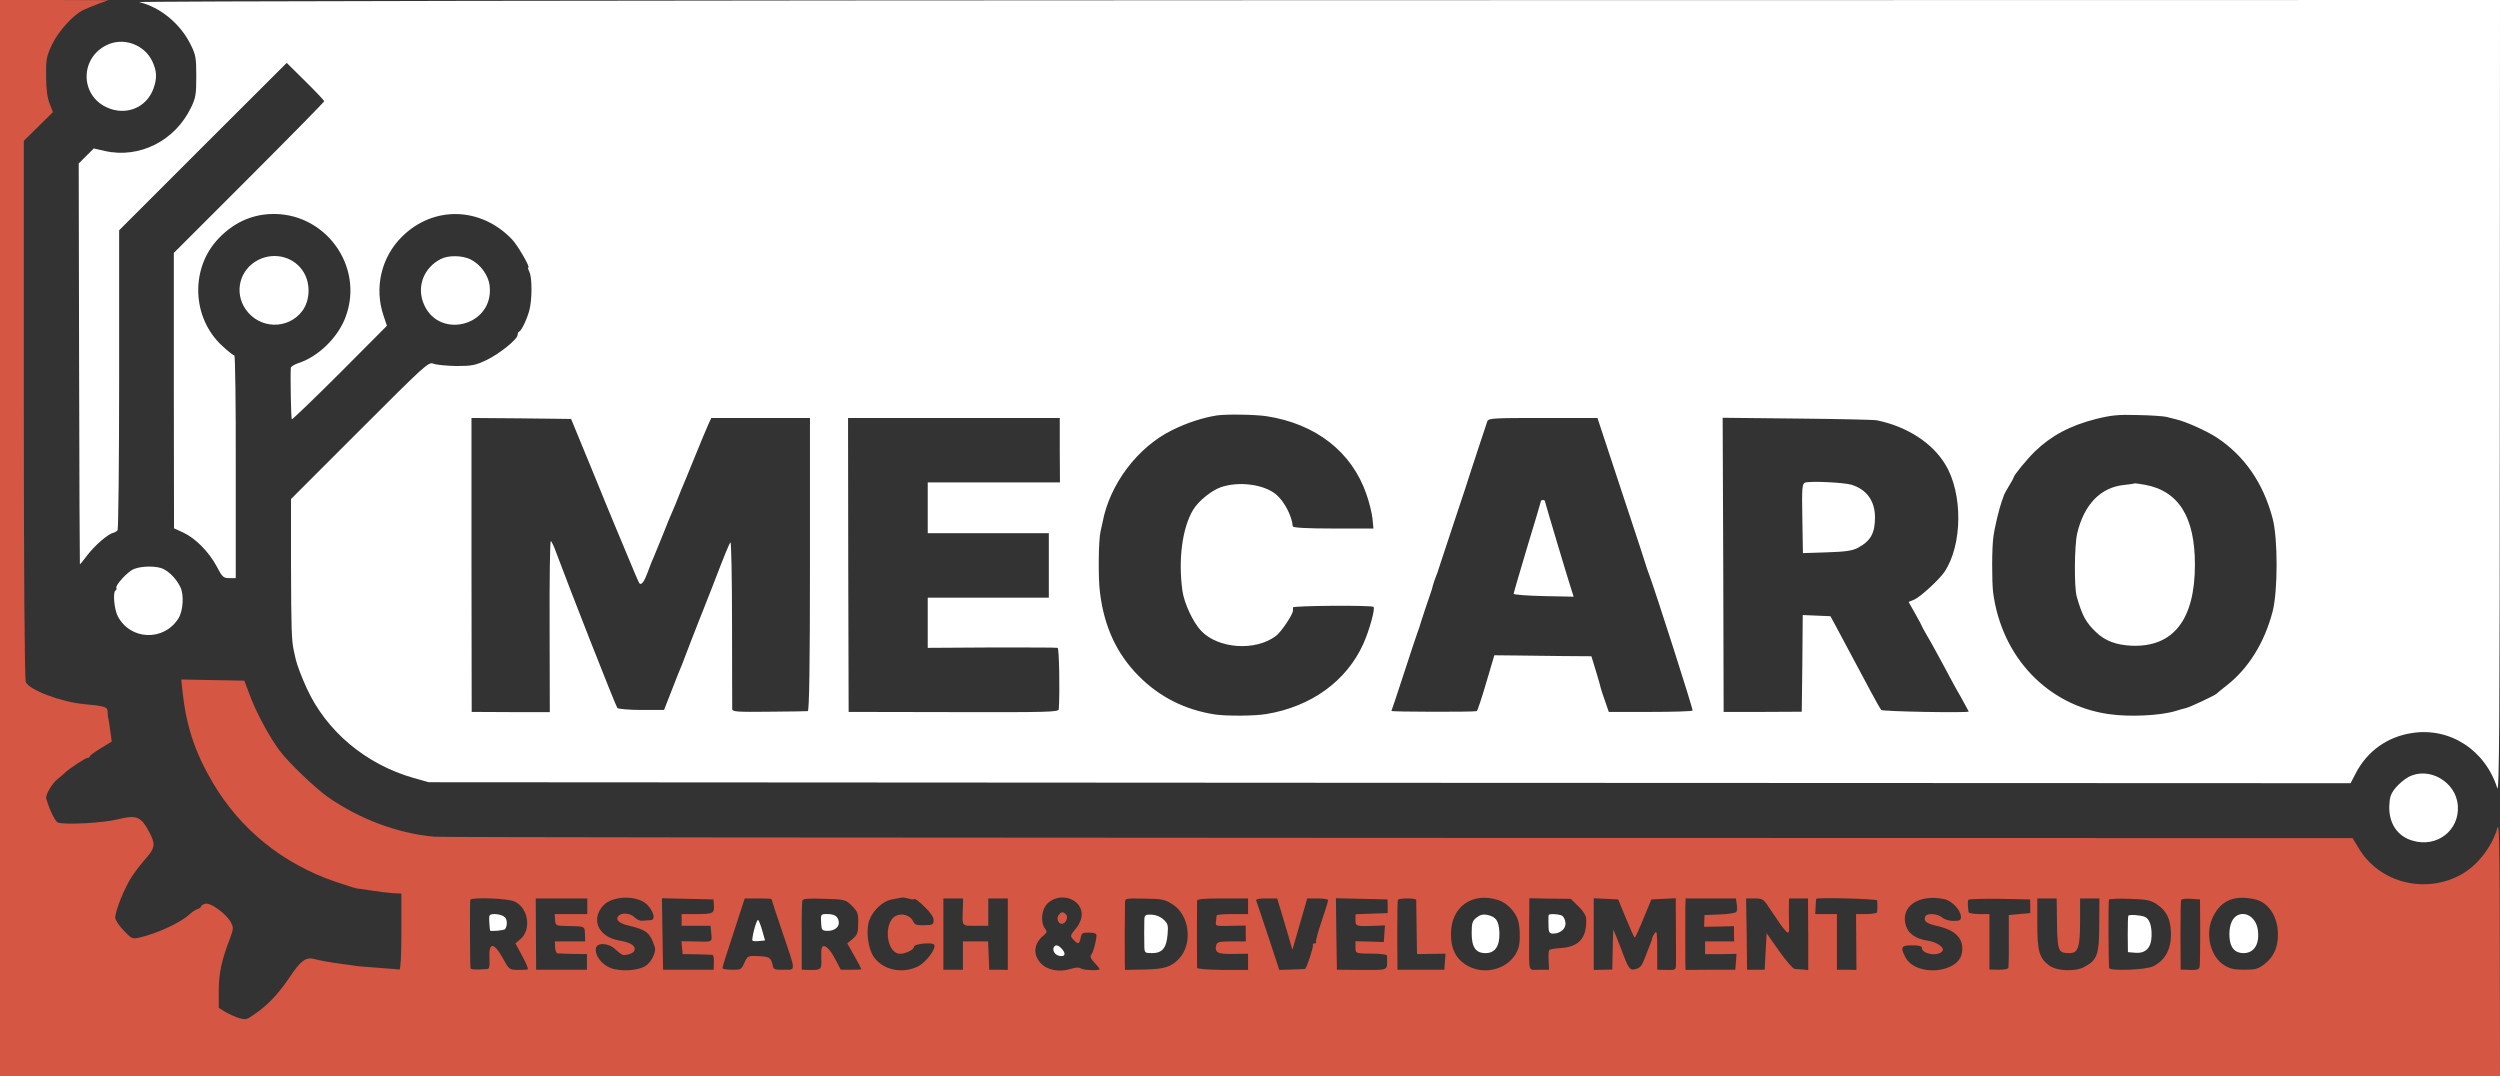 <?xml version="1.0" standalone="no"?>
<!DOCTYPE svg PUBLIC "-//W3C//DTD SVG 20010904//EN"
 "http://www.w3.org/TR/2001/REC-SVG-20010904/DTD/svg10.dtd">
<svg version="1.0" xmlns="http://www.w3.org/2000/svg"
 width="1280pt" height="551pt" viewBox="0 0 1280 551"
 preserveAspectRatio="xMidYMid meet">

<rect x="0" y="0" width="1280" height="551" fill="#333333" stroke="none"/>

<g transform="translate(0,551) scale(0.1,-0.1)"
fill="#ffffff" >
<path d="M0 2755 l0 -2755 6400 0 6400 0 -1 658 c-1 547 -3 649 -13 611 -26
-91 -97 -185 -177 -232 -184 -108 -424 -50 -531 128 l-33 54 -4885 1 c-2687 1
-4907 3 -4935 6 -188 16 -389 92 -550 206 -66 48 -195 171 -242 233 -50 66
-118 191 -149 273 l-33 87 -161 3 -162 3 6 -58 c19 -178 63 -313 154 -468 142
-242 361 -419 634 -511 57 -19 104 -34 106 -33 1 0 33 -4 70 -10 37 -6 87 -12
112 -14 l45 -2 0 -195 c0 -124 -4 -194 -10 -194 -5 1 -55 5 -110 9 -55 4 -106
8 -115 10 -8 1 -37 6 -65 9 -73 10 -106 16 -142 25 -47 13 -72 -5 -134 -98
-57 -84 -112 -141 -182 -188 -34 -24 -41 -25 -75 -15 -20 7 -52 21 -70 32
l-32 20 0 88 c0 88 15 158 58 268 17 47 18 55 5 80 -21 43 -105 104 -131 97
-12 -3 -22 -9 -22 -13 0 -5 -8 -11 -18 -14 -10 -4 -28 -15 -39 -25 -47 -45
-167 -100 -258 -121 -38 -9 -41 -7 -82 36 -24 25 -43 54 -43 66 0 35 50 158
84 208 30 44 39 55 84 108 36 43 37 65 5 124 -42 78 -63 87 -160 63 -73 -18
-262 -29 -305 -17 -14 3 -42 60 -61 122 -6 19 29 79 60 103 13 10 29 24 36 31
22 21 105 76 116 76 6 0 11 3 11 8 0 4 25 22 56 41 l56 34 -6 46 c-3 25 -8 55
-10 66 -3 11 -5 30 -5 42 -1 24 -15 28 -121 38 -117 11 -277 71 -298 112 -6
11 -10 580 -10 1395 l0 1377 74 73 75 74 -17 44 c-12 30 -18 77 -18 140 -1 87
2 101 30 161 33 69 104 148 159 177 17 8 53 23 80 33 l50 18 -277 1 -278 0 0
-2755z m3290 -1860 c45 -23 76 -94 42 -96 -9 0 -28 -2 -41 -3 -13 -2 -31 6
-42 17 -19 21 -64 26 -81 9 -20 -20 0 -40 54 -52 89 -21 108 -37 131 -111 7
-23 -18 -76 -47 -94 -38 -25 -128 -31 -180 -11 -46 18 -81 65 -75 101 6 31 66
28 101 -7 16 -15 34 -28 41 -28 33 1 57 14 57 31 0 20 -27 35 -82 44 -105 19
-145 109 -78 180 40 42 138 52 200 20z m1393 12 c3 2 26 -15 51 -40 30 -29 46
-52 46 -68 0 -23 -4 -25 -48 -26 -40 -1 -49 2 -57 20 -14 31 -58 44 -90 27
-59 -32 -50 -176 13 -192 25 -7 82 17 82 35 0 15 95 24 103 10 11 -20 -40 -89
-83 -111 -81 -40 -181 -18 -227 50 -29 43 -40 132 -23 184 18 52 70 101 117
109 21 4 43 8 48 9 6 2 22 0 37 -5 14 -4 29 -5 31 -2z m814 -8 c50 -31 55 -90
12 -142 -30 -37 -31 -39 -14 -57 24 -27 31 -25 38 8 5 25 10 28 44 27 26 0 38
-5 37 -15 -1 -28 -16 -85 -27 -98 -7 -9 -3 -20 16 -40 15 -16 27 -31 27 -34 0
-9 -84 -6 -97 4 -8 6 -26 5 -49 -2 -59 -20 -123 -7 -156 29 -41 46 -35 101 16
142 16 13 18 20 9 31 -20 23 -23 69 -8 105 23 54 99 75 152 42z m2176 2 c40
-13 81 -54 97 -96 13 -34 15 -112 5 -147 -34 -107 -175 -151 -274 -85 -48 32
-72 81 -72 152 -2 141 108 221 244 176z m2284 5 c38 -9 83 -58 83 -90 0 -18
-5 -21 -39 -21 -23 0 -47 8 -58 18 -23 20 -79 23 -86 4 -9 -23 6 -35 57 -47
101 -22 143 -67 131 -139 -18 -106 -237 -123 -290 -21 -26 51 -21 60 35 60 34
0 50 -4 50 -13 0 -33 87 -46 106 -15 11 17 -30 45 -77 52 -59 9 -97 35 -110
74 -33 100 64 167 198 138z m1590 -1 c67 -15 115 -88 116 -175 1 -70 -21 -120
-70 -157 -31 -24 -46 -28 -102 -28 -51 0 -74 5 -103 23 -73 45 -100 166 -56
251 42 83 111 110 215 86z m-8912 -11 c70 -33 87 -142 30 -192 l-26 -22 35
-65 c19 -35 32 -66 28 -68 -4 -2 -27 -3 -51 -3 -43 1 -45 2 -77 61 -47 84 -73
82 -68 -5 2 -34 -1 -50 -9 -51 -60 -5 -87 -4 -88 5 -3 30 -4 342 -1 349 6 14
192 8 227 -9z m372 -24 l0 -40 -84 0 -83 0 2 -30 c2 -29 4 -30 58 -31 97 -2
93 0 95 -41 l1 -38 -78 0 -77 0 1 -30 c1 -16 6 -30 12 -31 6 -1 43 -2 81 -3
l70 -1 0 -40 0 -40 -130 0 -130 0 -1 183 -1 182 132 0 132 0 0 -40z m648 10
c4 -46 -3 -50 -86 -50 l-79 0 0 -30 0 -30 74 0 74 0 4 -40 c4 -45 9 -43 -95
-40 l-58 1 3 -33 3 -33 73 -1 c39 -1 76 -2 80 -3 5 0 8 -18 7 -38 l-1 -38
-129 0 -130 0 -3 183 -3 183 132 -3 132 -3 2 -25z m295 27 c0 -2 24 -76 54
-164 73 -213 72 -198 9 -198 -49 -1 -53 1 -58 27 -8 36 -18 41 -78 43 -48 2
-50 0 -66 -35 -15 -34 -18 -36 -64 -35 -26 0 -48 4 -48 8 -1 4 25 86 57 182
l57 175 69 0 c37 0 68 -1 68 -3z m412 -35 c29 -29 33 -38 32 -88 0 -49 -4 -60
-28 -81 l-28 -23 36 -64 c20 -35 36 -66 36 -68 0 -2 -24 -3 -52 -3 l-53 0 -30
57 c-28 54 -59 79 -68 54 -2 -6 -3 -32 -2 -58 2 -52 -1 -55 -60 -54 l-40 1 0
170 c-1 94 1 176 3 184 4 10 29 12 113 9 107 -3 109 -4 141 -36z m568 -9 c-4
-99 -8 -93 65 -93 l65 0 0 70 0 70 50 0 50 0 0 -183 0 -183 -47 1 -48 0 -3 73
-3 72 -64 0 -65 0 0 -73 0 -72 -50 0 -50 0 0 183 0 182 51 0 50 0 -1 -47z
m1073 17 c88 -55 105 -202 34 -278 -40 -43 -75 -54 -179 -56 l-98 -2 -1 35
c-1 36 0 265 1 309 0 23 2 23 100 21 90 -1 104 -4 143 -29z m387 -10 l0 -40
-80 0 c-44 0 -80 -3 -81 -7 0 -5 -2 -18 -3 -30 -3 -26 -6 -25 85 -23 l67 1 0
-40 1 -41 -73 0 c-63 0 -74 -3 -79 -19 -9 -38 7 -47 87 -45 l76 1 0 -42 0 -41
-130 0 c-79 1 -130 5 -131 11 -1 14 -1 327 0 343 1 9 34 12 131 12 l130 0 0
-40z m174 -42 c14 -46 31 -105 39 -132 l14 -49 38 131 38 132 54 0 c29 0 53
-4 53 -9 0 -5 -15 -55 -34 -110 -19 -55 -31 -102 -28 -105 3 -3 0 -6 -6 -6 -7
0 -11 -3 -10 -7 4 -12 -33 -123 -40 -124 -4 -1 -35 -2 -69 -3 l-63 -2 -56 170
c-31 94 -59 177 -62 184 -3 9 11 12 52 12 l55 0 25 -82z m541 42 l0 -35 -82
-3 -83 -3 0 -29 c0 -33 3 -34 103 -30 l48 2 -3 -43 -3 -42 -72 2 -73 2 0 -30
c0 -34 -3 -33 103 -34 31 -1 58 -5 58 -9 1 -4 1 -17 1 -28 0 -48 4 -47 -129
-46 l-128 1 -3 183 -2 183 132 -3 132 -3 1 -35z m146 33 c0 -5 1 -69 2 -143
l2 -135 73 1 73 1 -3 -41 -3 -41 -120 0 -120 0 -1 175 c0 96 1 178 3 183 2 4
24 7 49 7 24 0 44 -3 45 -7z m830 -33 c23 -21 39 -47 40 -61 5 -100 -35 -147
-130 -153 -29 -2 -55 -6 -58 -10 -4 -3 -6 -28 -4 -54 l2 -47 -51 0 c-57 0 -51
-20 -51 155 0 50 0 117 1 150 l0 61 106 -2 106 -1 39 -38z m244 -62 c22 -54
42 -98 45 -98 3 0 23 44 45 98 l40 97 63 3 62 3 0 -38 c1 -59 1 -275 1 -304
-1 -25 -4 -26 -48 -25 l-48 1 0 103 c0 84 -2 99 -12 85 -7 -9 -13 -20 -13 -24
0 -4 -5 -20 -12 -36 -6 -15 -19 -48 -28 -72 -12 -33 -23 -47 -43 -52 -33 -9
-37 -5 -80 111 -20 52 -37 93 -37 90 -1 -3 -2 -50 -3 -105 l-2 -99 -47 -1 -48
-1 0 183 0 184 62 -3 63 -3 40 -97z m567 72 c3 -16 2 -34 -2 -39 -3 -6 -41
-11 -84 -13 l-79 -3 -1 -30 -1 -30 76 1 77 2 0 -39 1 -39 -75 0 -74 0 0 -33 0
-32 80 0 81 1 -3 -41 -3 -40 -127 0 -128 -1 -1 31 c0 50 -1 247 0 293 l1 42
129 0 129 0 4 -30z m159 -7 c105 -157 111 -163 109 -102 -1 24 -1 65 -1 92 l1
47 49 0 48 0 1 -183 0 -184 -26 3 c-15 1 -34 2 -43 3 -9 1 -45 42 -80 92 l-64
91 -5 -94 -5 -93 -45 0 -45 0 -2 183 -3 182 43 0 c39 0 46 -4 68 -37z m560 27
c1 -5 1 -19 1 -30 0 -11 0 -24 -1 -30 0 -5 -25 -10 -55 -10 l-53 0 1 -143 1
-143 -50 1 -50 0 0 143 0 142 -55 0 -56 0 2 38 c1 20 2 38 3 40 4 8 311 0 312
-8z m784 -30 l0 -35 -55 -5 -55 -5 0 -130 c1 -71 -1 -135 -2 -141 -2 -5 -25
-10 -51 -9 l-46 1 0 142 0 142 -53 0 c-29 0 -54 5 -54 10 -4 33 -5 56 -1 63 2
4 74 6 160 5 l156 -3 1 -35z m136 -22 c2 -215 3 -217 65 -218 44 0 54 29 54
165 l0 115 49 0 50 0 -1 -135 c0 -152 -10 -181 -77 -216 -46 -25 -140 -21
-178 7 -52 38 -62 73 -62 215 l0 129 50 0 49 0 1 -62z m512 32 c49 -33 69 -73
72 -139 4 -85 -26 -146 -90 -178 -36 -19 -224 -26 -226 -9 -4 33 -5 342 -1
350 3 4 51 6 107 4 88 -3 107 -7 138 -28z m222 -140 c0 -91 -1 -172 -3 -181
-3 -13 -14 -16 -50 -15 l-47 2 -1 174 c0 96 1 179 4 183 2 4 25 7 50 5 l46 -3
1 -165z" fill="#d45643"/>
<path d="M5421 826 c-14 -16 -4 -46 15 -46 20 0 36 34 22 48 -15 15 -23 15
-37 -2z" fill="#d45643"/>
<path d="M5396 661 c-9 -15 4 -39 24 -44 30 -8 40 6 20 31 -19 23 -35 28 -44
13z"/>
<path d="M7560 812 c-22 -17 -25 -29 -25 -80 0 -72 21 -102 71 -102 49 0 73
36 71 105 -3 61 -17 81 -63 91 -21 4 -37 0 -54 -14z"/>
<path d="M11447 818 c-23 -18 -35 -56 -32 -106 3 -54 28 -82 72 -82 56 0 85
50 72 125 -11 62 -69 95 -112 63z"/>
<path d="M2507 823 c-4 -7 -3 -32 2 -77 1 -6 72 0 77 7 12 16 12 48 -1 61 -17
16 -70 22 -78 9z"/>
<path d="M3861 749 c-7 -27 -11 -52 -8 -55 3 -3 18 -4 34 -2 l30 3 -15 53 c-8
28 -18 52 -21 52 -4 0 -13 -23 -20 -51z"/>
<path d="M4204 788 c2 -40 4 -43 32 -44 37 -1 64 21 58 49 -5 26 -21 37 -60
37 -31 0 -32 -1 -30 -42z"/>
<path d="M5859 801 c-1 -36 -1 -100 0 -138 1 -31 3 -33 39 -33 53 0 74 26 80
95 4 48 2 56 -21 77 -16 15 -38 24 -61 25 -32 1 -36 -2 -37 -26z"/>
<path d="M7929 825 c-1 -3 -1 -16 -1 -30 0 -60 2 -65 25 -65 36 0 66 26 62 56
-1 14 -9 30 -16 35 -15 9 -68 12 -70 4z"/>
<path d="M10897 821 c-2 -3 -3 -46 -3 -96 l1 -90 36 -3 c54 -5 83 24 85 84 2
54 -11 90 -35 100 -22 9 -81 13 -84 5z"/>
<path d="M713 5499 c106 -25 209 -109 262 -215 27 -54 30 -68 30 -164 0 -94
-3 -111 -27 -161 -82 -170 -264 -262 -441 -222 l-57 13 -38 -38 -39 -39 2
-1024 c1 -563 3 -1026 4 -1028 0 -2 17 18 37 45 37 49 106 110 134 116 8 2 18
8 22 13 4 6 8 353 8 773 l0 763 429 429 429 428 96 -95 c53 -52 96 -98 96
-101 0 -4 -173 -180 -385 -392 l-385 -385 0 -705 1 -705 48 -22 c63 -30 130
-98 170 -172 29 -56 35 -61 65 -61 l33 0 0 570 c1 314 -3 570 -7 570 -5 0 -33
22 -62 49 -157 144 -165 400 -17 552 74 77 162 118 261 123 280 14 486 -266
387 -528 -38 -103 -140 -203 -241 -235 -21 -7 -38 -18 -39 -24 -3 -42 1 -260
5 -264 2 -2 113 104 246 237 l241 242 -17 51 c-49 143 -12 301 95 406 161 159
403 152 562 -14 29 -30 96 -145 84 -145 -3 0 -1 -9 5 -21 15 -28 15 -144 0
-199 -13 -47 -40 -103 -52 -108 -5 -2 -8 -10 -8 -17 0 -22 -93 -97 -160 -129
-58 -27 -74 -30 -155 -30 -49 1 -102 6 -116 12 -25 10 -40 -4 -378 -342 l-351
-351 0 -340 c1 -330 3 -383 14 -435 3 -14 8 -34 10 -45 7 -30 31 -94 57 -150
101 -220 302 -388 546 -458 l78 -22 4920 -3 4920 -2 27 52 c59 113 162 186
288 205 194 30 374 -87 436 -282 10 -33 13 337 13 1998 l1 2037 -6062 -1
c-3540 -1 -6047 -5 -6025 -10z m5772 -2120 c252 -39 436 -182 511 -399 14 -40
28 -96 31 -124 l5 -52 -206 0 c-134 0 -206 4 -207 11 -4 53 -44 129 -86 164
-62 51 -188 68 -281 37 -49 -17 -116 -71 -143 -116 -56 -93 -77 -255 -55 -415
9 -64 54 -160 95 -204 87 -93 280 -107 385 -26 27 21 88 112 86 130 0 3 0 10
0 15 0 9 394 12 412 3 11 -5 -20 -119 -52 -190 -86 -190 -266 -321 -497 -359
-59 -10 -202 -11 -263 -2 -153 24 -283 89 -390 197 -112 113 -176 250 -198
426 -10 73 -8 271 3 315 3 14 8 34 10 45 36 195 179 385 355 472 76 38 156 64
230 76 48 7 195 5 255 -4z m4605 -3 c14 -4 35 -9 48 -12 47 -10 154 -57 210
-93 142 -93 240 -233 288 -416 27 -101 27 -370 0 -475 -41 -159 -124 -293
-236 -380 -25 -19 -47 -38 -50 -41 -8 -9 -136 -69 -157 -74 -10 -2 -34 -9 -53
-15 -78 -24 -238 -32 -345 -16 -313 46 -546 292 -590 621 -7 55 -7 230 1 285
6 49 30 147 43 183 5 12 10 27 11 32 2 6 14 27 26 47 13 21 24 41 24 44 0 10
69 94 108 132 85 82 181 133 314 167 77 19 113 23 213 20 66 -1 131 -6 145 -9z
m-8059 -271 c58 -143 111 -271 117 -285 6 -14 35 -85 66 -158 30 -74 57 -136
60 -139 10 -10 24 8 41 54 10 26 23 62 31 78 7 17 29 71 49 120 19 50 40 99
45 110 8 17 30 71 35 85 1 3 6 16 12 30 6 14 37 88 68 165 31 77 64 155 72
173 l15 32 253 0 252 0 0 -750 c0 -527 -4 -750 -11 -751 -6 -1 -95 -2 -198 -3
-164 -2 -188 0 -189 13 0 9 -1 206 -1 439 0 233 -4 420 -8 415 -7 -8 -24 -48
-95 -233 -20 -52 -41 -105 -46 -117 -5 -13 -13 -33 -18 -45 -5 -13 -26 -66
-46 -118 -20 -52 -40 -104 -44 -115 -5 -11 -28 -67 -50 -125 l-41 -105 -115 0
c-63 0 -119 5 -124 10 -8 8 -244 609 -314 798 -11 31 -24 57 -27 57 -4 0 -7
-197 -6 -438 l1 -438 -200 0 -200 1 -1 753 0 752 255 -2 255 -3 107 -260z
m2395 100 l1 -165 -339 0 -338 0 0 -130 0 -130 310 0 310 0 0 -165 0 -165
-310 0 -310 0 0 -128 0 -129 328 2 c180 0 332 0 337 -2 8 -3 12 -223 6 -314
-1 -15 -51 -16 -538 -15 l-538 1 -2 753 -1 752 542 0 542 0 0 -165z m2879
-217 c70 -211 128 -387 129 -393 2 -5 6 -17 9 -25 28 -73 227 -693 223 -698
-2 -4 -100 -7 -217 -7 l-212 0 -19 55 c-11 30 -21 62 -23 70 -1 8 -13 48 -25
88 l-22 72 -146 1 c-81 1 -193 2 -249 3 l-102 1 -42 -142 c-23 -79 -45 -144
-48 -144 -19 -5 -439 -4 -437 1 2 3 31 91 65 195 34 105 65 197 68 205 3 8 7
20 9 25 5 19 55 170 61 185 3 8 7 22 9 31 2 9 9 29 15 45 7 16 13 34 14 39 2
6 38 116 81 245 43 129 79 237 79 240 2 8 83 252 90 273 7 16 30 17 286 17
l278 0 126 -382z m1305 370 c154 -32 283 -115 350 -226 91 -149 88 -414 -5
-551 -26 -39 -124 -128 -152 -140 l-31 -13 34 -60 c19 -33 34 -62 34 -64 0 -2
13 -25 28 -51 16 -26 52 -93 82 -148 29 -55 70 -131 92 -168 21 -38 38 -70 38
-70 0 -8 -441 0 -448 8 -5 6 -29 48 -54 95 -78 146 -151 283 -179 335 l-27 50
-71 3 -71 3 -2 -248 -3 -247 -200 -1 -200 0 -2 753 -3 753 383 -4 c210 -2 393
-6 407 -9z"/>
<path d="M10928 3035 c-2 -2 -26 -5 -53 -8 -120 -12 -205 -100 -240 -249 -14
-61 -16 -275 -2 -323 28 -98 47 -132 99 -182 46 -44 101 -65 181 -69 214 -9
325 133 325 415 0 244 -83 377 -256 409 -28 5 -53 8 -54 7z"/>
<path d="M7890 2946 c0 -2 -31 -108 -70 -235 -38 -128 -70 -236 -70 -241 0 -5
69 -10 154 -12 l153 -3 -8 25 c-18 54 -139 459 -139 464 0 3 -4 6 -10 6 -5 0
-10 -2 -10 -4z"/>
<path d="M9242 3039 c-15 -6 -17 -25 -14 -184 l3 -177 122 4 c94 3 130 8 157
22 68 36 90 75 90 159 -1 83 -43 141 -120 165 -40 12 -213 20 -238 11z"/>
<path d="M546 5279 c-136 -66 -137 -254 -1 -318 98 -46 205 -4 241 96 19 54
17 90 -7 141 -42 85 -148 123 -233 81z"/>
<path d="M1324 4180 c-97 -48 -127 -166 -66 -254 70 -101 216 -105 289 -9 40
53 44 137 9 197 -46 79 -147 108 -232 66z"/>
<path d="M2255 4183 c-82 -43 -119 -132 -90 -217 69 -200 366 -130 342 81 -6
53 -47 110 -98 135 -43 21 -115 22 -154 1z"/>
<path d="M684 2596 c-32 -14 -96 -84 -88 -97 2 -4 0 -10 -5 -13 -14 -9 -6 -97
12 -131 64 -123 235 -130 310 -12 25 38 30 123 10 162 -20 40 -52 74 -85 91
-34 18 -113 17 -154 0z"/>
<path d="M12330 1531 c-19 -10 -48 -35 -65 -55 -25 -31 -30 -48 -32 -94 -2
-88 42 -154 119 -176 125 -38 242 53 232 180 -9 122 -149 202 -254 145z"/>
</g>
</svg>
